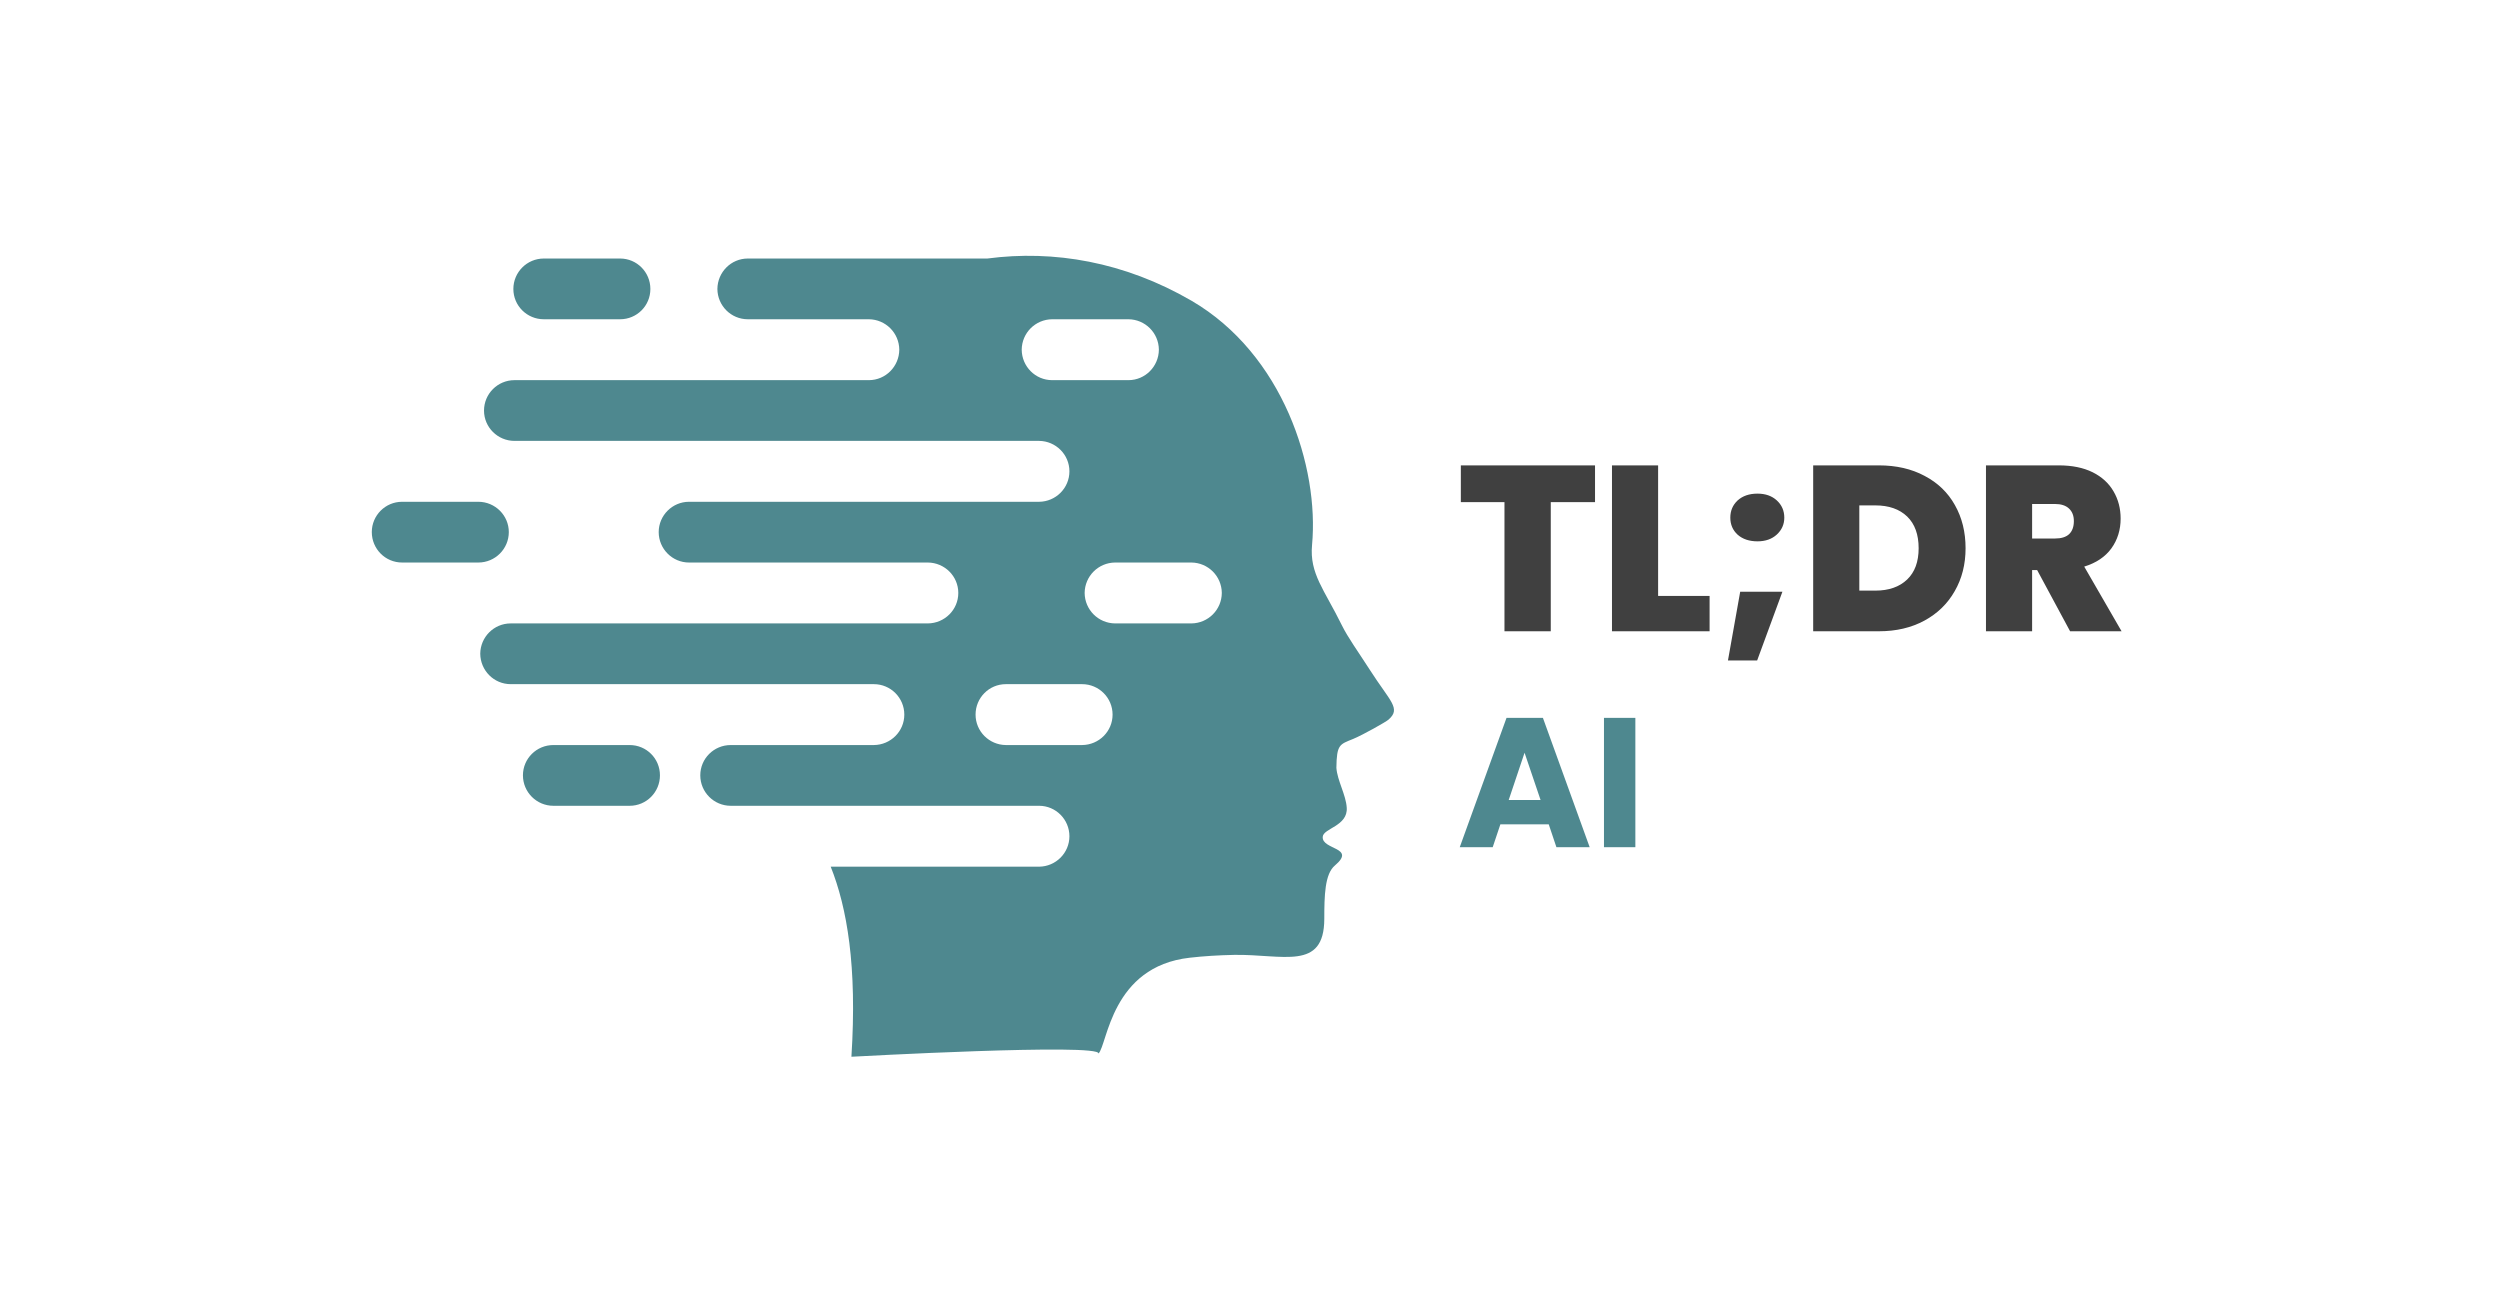 <svg xmlns="http://www.w3.org/2000/svg" version="1.1" xmlns:xlink="http://www.w3.org/1999/xlink" viewBox="0 0 12.823 6.733"><g transform="matrix(0.805,0,0,0.805,7.472,2.387)"><g transform="matrix(1,0,0,1,0,0)" clip-path="url(#SvgjsClipPath112764)"><g clip-path="url(#SvgjsClipPath1127628dd98350-6d47-40ae-b636-67c0aa98823b)"><path d=" M -0.731 1.021 C -0.694 1.096 -0.631 1.183 -0.555 1.301 C -0.424 1.506 -0.352 1.549 -0.436 1.621 C -0.451 1.634 -0.595 1.716 -0.66 1.743 C -0.746 1.778 -0.765 1.777 -0.767 1.927 C -0.761 2.009 -0.706 2.099 -0.701 2.181 C -0.693 2.299 -0.851 2.312 -0.854 2.367 C -0.86 2.451 -0.638 2.432 -0.776 2.549 C -0.841 2.603 -0.844 2.741 -0.844 2.89 C -0.845 3.223 -1.108 3.114 -1.418 3.119 C -1.519 3.121 -1.613 3.127 -1.701 3.137 C -2.203 3.193 -2.225 3.691 -2.283 3.748 C -2.263 3.68 -3.857 3.768 -3.857 3.768 C -3.82 3.19 -3.885 2.818 -3.989 2.557 L -2.661 2.557 C -2.555 2.556 -2.468 2.47 -2.468 2.363 L -2.468 2.363 C -2.468 2.256 -2.555 2.169 -2.661 2.169 L -4.626 2.169 C -4.733 2.169 -4.82 2.082 -4.82 1.975 L -4.82 1.975 C -4.82 1.868 -4.733 1.782 -4.626 1.782 L -3.714 1.782 C -3.607 1.781 -3.52 1.695 -3.52 1.588 L -3.52 1.588 C -3.52 1.481 -3.607 1.394 -3.714 1.394 L -6.028 1.394 C -6.135 1.394 -6.221 1.307 -6.222 1.2 L -6.222 1.2 C -6.221 1.094 -6.135 1.007 -6.028 1.007 L -3.37 1.007 C -3.263 1.006 -3.176 0.92 -3.176 0.813 L -3.176 0.813 C -3.176 0.706 -3.263 0.62 -3.37 0.619 L -4.892 0.619 C -4.998 0.619 -5.085 0.532 -5.085 0.425 L -5.085 0.425 C -5.085 0.319 -4.998 0.232 -4.892 0.232 L -2.661 0.232 C -2.555 0.231 -2.468 0.145 -2.468 0.038 L -2.468 0.038 C -2.468 -0.069 -2.555 -0.155 -2.661 -0.156 L -6.004 -0.156 C -6.111 -0.156 -6.198 -0.243 -6.198 -0.349 L -6.198 -0.349 C -6.198 -0.456 -6.111 -0.543 -6.004 -0.543 L -3.746 -0.543 C -3.639 -0.543 -3.553 -0.63 -3.552 -0.737 L -3.552 -0.737 C -3.553 -0.844 -3.639 -0.93 -3.746 -0.931 L -4.517 -0.931 C -4.624 -0.931 -4.71 -1.017 -4.711 -1.124 L -4.711 -1.124 C -4.71 -1.231 -4.624 -1.318 -4.517 -1.318 L -2.991 -1.318 C -2.568 -1.374 -2.117 -1.297 -1.69 -1.049 C -1.107 -0.709 -0.876 0.011 -0.922 0.507 C -0.939 0.69 -0.844 0.791 -0.731 1.021 Z M -5.27 2.169 C -5.163 2.169 -5.077 2.082 -5.077 1.975 L -5.077 1.975 C -5.077 1.868 -5.163 1.782 -5.27 1.782 L -5.756 1.782 C -5.863 1.782 -5.95 1.868 -5.95 1.975 L -5.95 1.975 C -5.95 2.082 -5.863 2.169 -5.756 2.169 Z M -5.331 -0.931 C -5.224 -0.931 -5.138 -1.017 -5.138 -1.124 L -5.138 -1.124 C -5.138 -1.231 -5.224 -1.318 -5.331 -1.318 L -5.817 -1.318 C -5.924 -1.318 -6.011 -1.231 -6.011 -1.124 L -6.011 -1.124 C -6.011 -1.017 -5.924 -0.931 -5.817 -0.931 Z M -6.234 0.619 C -6.127 0.619 -6.04 0.532 -6.04 0.425 L -6.04 0.425 C -6.04 0.319 -6.127 0.232 -6.234 0.232 L -6.72 0.232 C -6.827 0.232 -6.913 0.319 -6.913 0.425 L -6.913 0.425 C -6.913 0.532 -6.827 0.619 -6.72 0.619 Z M -2.092 -0.543 C -1.985 -0.543 -1.899 -0.63 -1.898 -0.737 L -1.898 -0.737 C -1.899 -0.844 -1.985 -0.93 -2.092 -0.931 L -2.578 -0.931 C -2.685 -0.93 -2.771 -0.844 -2.772 -0.737 L -2.772 -0.737 C -2.771 -0.63 -2.685 -0.543 -2.578 -0.543 Z M -1.691 1.007 C -1.584 1.006 -1.498 0.92 -1.497 0.813 L -1.497 0.813 C -1.498 0.706 -1.584 0.62 -1.691 0.619 L -2.177 0.619 C -2.284 0.62 -2.37 0.706 -2.371 0.813 L -2.371 0.813 C -2.37 0.92 -2.284 1.006 -2.177 1.007 Z M -2.387 1.782 C -2.28 1.781 -2.193 1.695 -2.193 1.588 L -2.193 1.588 C -2.193 1.481 -2.28 1.394 -2.387 1.394 L -2.873 1.394 C -2.98 1.394 -3.066 1.481 -3.066 1.588 L -3.066 1.588 C -3.066 1.695 -2.979 1.781 -2.873 1.782 Z" fill="#4e888f" transform="matrix(1,0,0,1,0,0)" fill-rule="evenodd"></path></g></g><g><path d=" M 0.881 -2.220446049250313e-16 L 0.881 0.234 L 0.599 0.234 L 0.599 1.057 L 0.304 1.057 L 0.304 0.234 L 0.026 0.234 L 0.026 -2.220446049250313e-16 L 0.881 -2.220446049250313e-16 M 1.283 0.832 L 1.611 0.832 L 1.611 1.057 L 0.989 1.057 L 0.989 -2.220446049250313e-16 L 1.283 -2.220446049250313e-16 L 1.283 0.832 M 1.79 0.442 Q 1.743 0.399 1.743 0.333 Q 1.743 0.267 1.79 0.223 Q 1.838 0.18 1.916 0.18 Q 1.992 0.18 2.039 0.223 Q 2.087 0.267 2.087 0.333 Q 2.087 0.397 2.039 0.441 Q 1.992 0.484 1.916 0.484 Q 1.838 0.484 1.79 0.442 M 2.075 0.805 L 1.914 1.243 L 1.728 1.243 L 1.806 0.805 L 2.075 0.805 M 2.981 0.067 Q 3.107 0.133 3.174 0.253 Q 3.242 0.373 3.242 0.528 Q 3.242 0.681 3.173 0.801 Q 3.105 0.921 2.98 0.989 Q 2.855 1.057 2.69 1.057 L 2.271 1.057 L 2.271 -2.220446049250313e-16 L 2.69 -2.220446049250313e-16 Q 2.856 -2.220446049250313e-16 2.981 0.067 M 2.87 0.727 Q 2.943 0.657 2.943 0.528 Q 2.943 0.397 2.87 0.326 Q 2.796 0.255 2.667 0.255 L 2.565 0.255 L 2.565 0.798 L 2.667 0.798 Q 2.796 0.798 2.87 0.727 M 3.908 1.057 L 3.698 0.667 L 3.666 0.667 L 3.666 1.057 L 3.372 1.057 L 3.372 -2.220446049250313e-16 L 3.836 -2.220446049250313e-16 Q 3.963 -2.220446049250313e-16 4.052 0.044 Q 4.14 0.088 4.185 0.166 Q 4.23 0.243 4.23 0.339 Q 4.23 0.447 4.171 0.529 Q 4.112 0.61 3.998 0.645 L 4.236 1.057 L 3.908 1.057 M 3.666 0.466 L 3.812 0.466 Q 3.872 0.466 3.902 0.438 Q 3.932 0.409 3.932 0.355 Q 3.932 0.304 3.901 0.275 Q 3.87 0.246 3.812 0.246 L 3.666 0.246 L 3.666 0.466" fill="#404040" fill-rule="nonzero"></path></g><g><path d=" M 0.586 2.287 L 0.278 2.287 L 0.229 2.433 L 0.019 2.433 L 0.317 1.609 L 0.549 1.609 L 0.847 2.433 L 0.635 2.433 L 0.586 2.287 M 0.534 2.132 L 0.432 1.831 L 0.331 2.132 L 0.534 2.132 M 1.138 1.609 L 1.138 2.433 L 0.938 2.433 L 0.938 1.609 L 1.138 1.609" fill="#4e888f" fill-rule="nonzero"></path></g></g><defs><clipPath id="SvgjsClipPath112764"><path d=" M -6.913 -1.335 h 6.513 v 5.103 h -6.513 Z"></path></clipPath><clipPath id="SvgjsClipPath1127628dd98350-6d47-40ae-b636-67c0aa98823b"><path d=" M -6.913 -1.335 L -0.4 -1.335 L -0.4 3.768 L -6.913 3.768 Z"></path></clipPath></defs></svg>